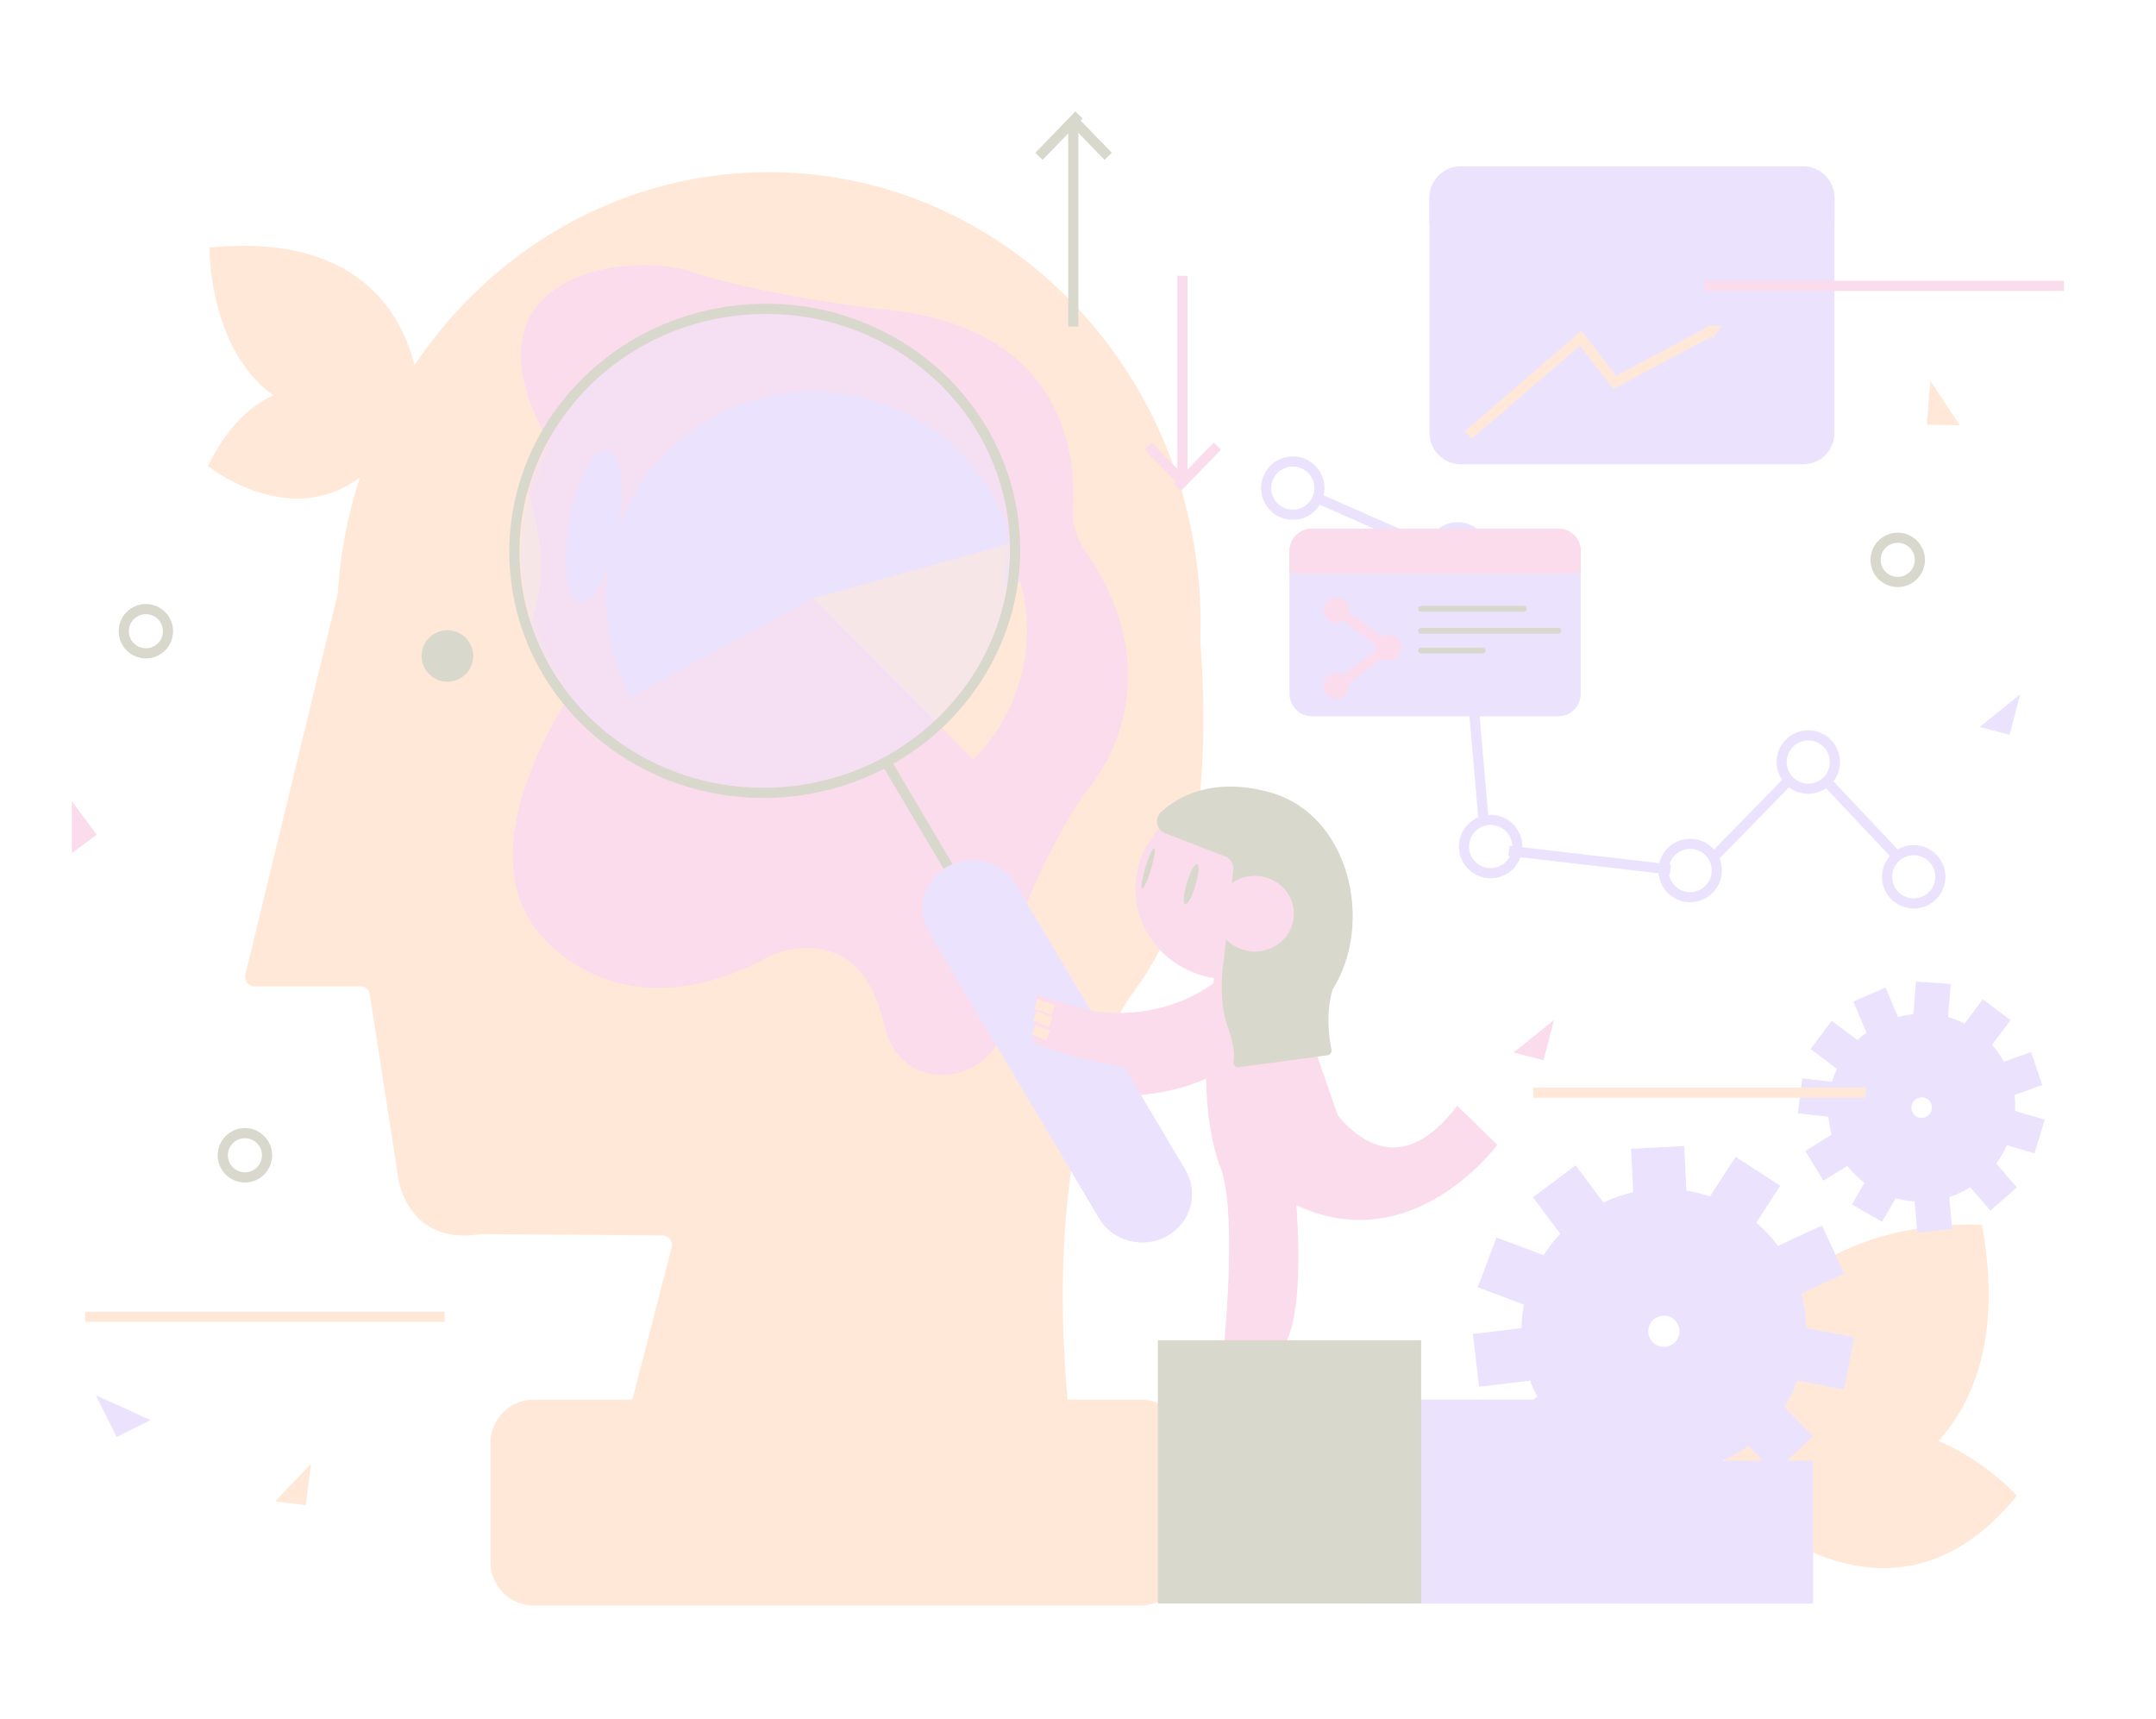 <svg width="212" height="169" viewBox="0 0 212 169" fill="none" xmlns="http://www.w3.org/2000/svg">
<g opacity="0.2">
<mask id="mask0_1624_308" style="mask-type:luminance" maskUnits="userSpaceOnUse" x="0" y="0" width="212" height="169">
<path d="M211.075 0H0V169H211.075V0Z" fill="white"/>
</mask>
<g mask="url(#mask0_1624_308)">
<path d="M129.742 47.99C129.742 49.437 128.569 50.61 127.122 50.61C125.675 50.61 124.502 49.437 124.502 47.99C124.502 46.543 125.675 45.37 127.122 45.37C128.569 45.37 129.742 46.543 129.742 47.99Z" stroke="#9C73F8" stroke-miterlimit="10"/>
<path d="M145.959 54.46C145.959 55.907 144.786 57.08 143.34 57.08C141.893 57.08 140.72 55.907 140.72 54.46C140.72 53.013 141.893 51.84 143.34 51.84C144.786 51.84 145.959 53.013 145.959 54.46Z" stroke="#9C73F8" stroke-miterlimit="10"/>
<path d="M149.193 83.228C149.193 84.675 148.02 85.848 146.574 85.848C145.127 85.848 143.954 84.675 143.954 83.228C143.954 81.781 145.127 80.608 146.574 80.608C148.02 80.608 149.193 81.781 149.193 83.228Z" stroke="#9C73F8" stroke-miterlimit="10"/>
<path d="M168.813 85.584C168.813 87.031 167.64 88.204 166.193 88.204C164.746 88.204 163.573 87.031 163.573 85.584C163.573 84.137 164.746 82.964 166.193 82.964C167.64 82.964 168.813 84.137 168.813 85.584Z" stroke="#9C73F8" stroke-miterlimit="10"/>
<path d="M180.428 74.922C180.428 76.369 179.255 77.542 177.809 77.542C176.362 77.542 175.189 76.369 175.189 74.922C175.189 73.475 176.362 72.302 177.809 72.302C179.255 72.302 180.428 73.475 180.428 74.922Z" stroke="#9C73F8" stroke-miterlimit="10"/>
<path d="M190.796 86.205C190.796 87.652 189.623 88.825 188.176 88.825C186.729 88.825 185.556 87.652 185.556 86.205C185.556 84.758 186.729 83.585 188.176 83.585C189.623 83.585 190.796 84.758 190.796 86.205Z" stroke="#9C73F8" stroke-miterlimit="10"/>
<path d="M129.269 48.857L140.564 53.835" stroke="#9C73F8" stroke-miterlimit="10"/>
<path d="M143.84 57.134L145.851 80.326" stroke="#9C73F8" stroke-miterlimit="10"/>
<path d="M148.376 83.65L164.241 85.493" stroke="#9C73F8" stroke-miterlimit="10"/>
<path d="M168.437 84.349L175.63 76.983" stroke="#9C73F8" stroke-miterlimit="10"/>
<path d="M179.572 76.789L186.573 84.218" stroke="#9C73F8" stroke-miterlimit="10"/>
<path d="M170.062 149.59C170.062 149.59 200.361 150.559 194.889 120.428C194.889 120.428 165.626 118.065 170.062 149.59Z" fill="#FF8E3A"/>
<path d="M170.56 147.463C170.56 147.463 185.528 162.827 198.32 147.058C198.32 147.058 184.602 131.601 170.56 147.463Z" fill="#FF8E3A"/>
<path d="M40.236 41.038C40.236 41.038 27.352 31.585 20.453 45.819C20.453 45.819 32.457 55.546 40.236 41.038Z" fill="#FF8E3A"/>
<path d="M41.312 40.237C41.312 40.237 41.994 22.239 20.601 24.334C20.601 24.334 20.274 45.964 41.312 40.237Z" fill="#FF8E3A"/>
<mask id="mask1_1624_308" style="mask-type:luminance" maskUnits="userSpaceOnUse" x="0" y="0" width="212" height="169">
<path d="M0 0H211.075V169H0V0Z" fill="white"/>
</mask>
<g mask="url(#mask1_1624_308)">
<path d="M112.176 157.848H52.484C50.141 157.848 48.225 155.931 48.225 153.589V141.862C48.225 139.52 50.141 137.604 52.484 137.604H112.176C114.518 137.604 116.434 139.52 116.434 141.862V153.589C116.434 155.931 114.518 157.848 112.176 157.848Z" fill="#FF8E3A"/>
<path d="M118.057 61.309C118.057 85.822 99.043 105.694 75.587 105.694C52.132 105.694 33.118 85.822 33.118 61.309C33.118 36.796 52.132 16.924 75.587 16.924C99.043 16.924 118.057 36.796 118.057 61.309Z" fill="#FF8E3A"/>
<path d="M111.794 97.05C102.45 109.622 104.528 133.661 105.115 138.919C105.176 139.47 104.744 139.953 104.19 139.953H62.793C62.185 139.953 61.74 139.378 61.892 138.789L62.198 137.603L62.199 137.6L66.061 122.63C66.213 122.044 65.773 121.472 65.168 121.467L47.368 121.332C47.317 121.331 47.266 121.335 47.215 121.344C40.134 122.477 39.183 115.968 39.183 115.968L36.364 97.767C36.294 97.314 35.903 96.98 35.444 96.98H25.026C24.423 96.98 23.98 96.415 24.122 95.829L36.049 46.688C36.16 46.234 36.589 45.932 37.053 45.982L116.28 54.497C116.695 54.541 117.03 54.857 117.098 55.27C117.831 59.705 121.338 84.208 111.794 97.05Z" fill="#FF8E3A"/>
<path d="M78.622 123.238L74.772 136.56C74.592 137.182 74.064 137.604 73.466 137.604H62.199L62.199 137.601L66.062 122.63C66.213 122.044 65.773 121.472 65.168 121.468H77.432C78.274 121.468 78.875 122.361 78.622 123.238Z" fill="#FF8E3A"/>
<path d="M57.614 66.026C57.528 66.13 57.446 66.235 57.367 66.343C55.869 68.406 44.784 84.373 54.126 92.948C62.141 100.306 71.778 96.125 75.13 94.285C76.577 93.49 78.278 93.117 79.977 93.248C82.825 93.468 85.606 95.044 86.958 100.816C88.832 108.817 99.592 106.099 98.769 98.998C97.975 92.154 105.459 79.399 106.892 77.72C107.298 77.243 115.923 67.412 106.658 54.058C105.815 52.844 105.42 51.431 105.507 50.009C105.83 44.761 104.725 31.703 86.02 30.342C86.02 30.342 74.488 28.93 67.973 26.696C67.724 26.611 67.471 26.538 67.214 26.477C60.161 24.805 44.316 27.67 54.595 44.551C63.106 58.528 58.319 65.171 57.614 66.026Z" fill="#ED509E"/>
<path d="M95.631 74.67L83.036 62.006L95.621 74.68C95.624 74.677 95.627 74.674 95.631 74.67ZM87.884 79.192C97.384 76.545 102.94 66.697 100.292 57.197C97.645 47.698 87.797 42.142 78.297 44.789C68.797 47.437 63.242 57.284 65.889 66.784C66.257 68.104 66.764 69.347 67.389 70.502L83.036 62.006L100.27 57.204C102.07 63.663 100.078 70.283 95.632 74.691L95.621 74.68C95.558 74.742 95.496 74.803 95.433 74.864C95.367 74.927 95.3 74.991 95.232 75.054C95.169 75.113 95.106 75.171 95.042 75.229C95.029 75.24 95.016 75.252 95.003 75.264C94.943 75.318 94.882 75.372 94.82 75.426C94.743 75.493 94.665 75.56 94.587 75.627C94.529 75.677 94.47 75.726 94.41 75.775C94.403 75.781 94.396 75.786 94.389 75.792C94.339 75.833 94.289 75.874 94.238 75.915C94.064 76.055 93.887 76.191 93.708 76.324C93.649 76.368 93.59 76.412 93.53 76.454C93.389 76.557 93.246 76.656 93.103 76.754C93.049 76.79 92.995 76.827 92.94 76.863C92.892 76.896 92.842 76.927 92.794 76.96C92.734 76.998 92.674 77.037 92.615 77.074C92.434 77.188 92.252 77.299 92.067 77.406C91.999 77.446 91.931 77.486 91.862 77.524C91.859 77.526 91.856 77.528 91.852 77.53C91.774 77.574 91.697 77.617 91.619 77.659C91.482 77.734 91.346 77.806 91.207 77.876C91.157 77.903 91.105 77.928 91.053 77.954C90.984 77.989 90.915 78.023 90.845 78.056C90.772 78.091 90.699 78.126 90.625 78.161C90.589 78.177 90.553 78.194 90.518 78.21C90.463 78.235 90.409 78.26 90.353 78.284C90.337 78.292 90.319 78.299 90.303 78.306C90.239 78.336 90.174 78.364 90.109 78.391C90.002 78.437 89.893 78.482 89.784 78.526C89.708 78.557 89.632 78.587 89.555 78.618C89.483 78.646 89.409 78.674 89.336 78.701C89.29 78.718 89.245 78.735 89.199 78.751C89.126 78.778 89.053 78.805 88.979 78.83C88.887 78.862 88.794 78.893 88.702 78.924C88.627 78.949 88.552 78.974 88.476 78.997C88.444 79.008 88.41 79.018 88.376 79.028C88.313 79.049 88.249 79.068 88.185 79.088C88.077 79.12 87.967 79.151 87.857 79.182C84.218 80.196 80.526 80.007 77.209 78.852C80.533 80.016 84.234 80.209 87.884 79.192Z" fill="#9C73F8"/>
<path d="M95.686 74.675L83.09 61.99L100.324 57.188C102.124 63.647 100.133 70.267 95.686 74.675Z" fill="#FF8E3A"/>
<path d="M87.912 79.166C79.738 81.443 71.308 77.65 67.427 70.494L83.091 61.99L95.685 74.654C95.62 74.719 95.554 74.784 95.488 74.847C95.421 74.911 95.354 74.975 95.287 75.037C95.224 75.096 95.161 75.154 95.097 75.213C95.084 75.224 95.071 75.235 95.058 75.248C94.998 75.302 94.937 75.356 94.875 75.409C94.798 75.477 94.72 75.544 94.642 75.61C94.584 75.66 94.525 75.709 94.465 75.758C94.458 75.764 94.451 75.77 94.444 75.775C94.394 75.817 94.343 75.858 94.293 75.899C94.119 76.038 93.942 76.174 93.763 76.308C93.704 76.351 93.645 76.395 93.585 76.438C93.444 76.54 93.301 76.64 93.158 76.737C93.104 76.774 93.049 76.81 92.995 76.847C92.947 76.879 92.897 76.911 92.849 76.943C92.789 76.982 92.729 77.02 92.669 77.058C92.489 77.172 92.307 77.283 92.122 77.39C92.054 77.43 91.986 77.469 91.917 77.508C91.914 77.51 91.91 77.512 91.907 77.514C91.829 77.557 91.751 77.601 91.673 77.643C91.537 77.717 91.4 77.789 91.262 77.859C91.211 77.886 91.159 77.912 91.108 77.938C91.039 77.972 90.97 78.006 90.9 78.04C90.827 78.075 90.754 78.11 90.68 78.144C90.644 78.161 90.608 78.177 90.572 78.194C90.518 78.219 90.463 78.244 90.408 78.268C90.391 78.276 90.374 78.283 90.357 78.29C90.293 78.319 90.228 78.347 90.164 78.375C90.056 78.421 89.948 78.466 89.839 78.51C89.763 78.541 89.687 78.571 89.61 78.601C89.538 78.629 89.464 78.657 89.391 78.684C89.345 78.702 89.3 78.718 89.254 78.734C89.181 78.762 89.107 78.788 89.034 78.814C88.941 78.846 88.849 78.877 88.756 78.908C88.682 78.933 88.607 78.957 88.531 78.981C88.498 78.992 88.465 79.002 88.431 79.012C88.368 79.032 88.304 79.052 88.24 79.071C88.132 79.104 88.022 79.135 87.912 79.166Z" fill="#ED509E"/>
</g>
<path d="M119.546 96.634C119.546 96.634 113.966 105.299 101.196 102.18L101.569 106.809C101.569 106.809 116.286 110.78 123.248 102.577C130.152 94.443 121.35 94.168 119.546 96.634Z" fill="#ED509E"/>
<path d="M106.848 102.854L107.413 107.697C107.413 107.697 101.595 107.136 101.569 106.809C101.543 106.482 101.196 102.18 101.196 102.18C101.196 102.18 106.315 102.87 106.848 102.854Z" fill="#ED509E"/>
<path d="M101.268 103.083L103.033 103.388" stroke="#FF8E3A" stroke-miterlimit="10"/>
<path d="M101.362 104.234L102.986 104.597" stroke="#FF8E3A" stroke-miterlimit="10"/>
<path d="M101.471 105.596L102.946 105.925" stroke="#FF8E3A" stroke-miterlimit="10"/>
<path d="M126.803 111.577C126.803 111.577 129.22 128.985 125.979 132.646L120.267 133.177C120.267 133.177 121.848 118.68 119.849 114.333L126.803 111.577Z" fill="#ED509E"/>
<path d="M130.555 108.242C130.555 108.242 136.163 118.202 143.282 108.704L147.237 112.554C147.237 112.554 138.458 124.547 126.46 117.978C126.46 117.978 119.769 109.842 130.555 108.242Z" fill="#ED509E"/>
<path d="M126.78 95.862L131.692 110.102L120.058 114.849C120.058 114.849 117.124 108.812 119.539 95.217L126.78 95.862Z" fill="#ED509E"/>
<path d="M147.262 140.24L150.392 144.423L154.374 141.442C154.894 141.896 155.441 142.308 156.011 142.672L154.239 146.794L159.047 148.85L160.864 144.621C161.751 144.8 162.653 144.887 163.562 144.888L164.767 149.325L169.818 147.945L168.724 143.912C169.83 143.476 170.895 142.891 171.897 142.153L174.461 144.833L178.248 141.214L175.473 138.312C175.986 137.495 176.409 136.632 176.738 135.737L181.338 136.611L182.328 131.474L177.616 130.577C177.595 129.435 177.435 128.294 177.131 127.181L181.35 125.229L179.163 120.486L174.836 122.486C174.197 121.631 173.478 120.872 172.697 120.206L175.054 116.577L170.667 113.738L168.139 117.631C167.387 117.372 166.611 117.184 165.827 117.06L165.61 112.675L160.382 112.945L160.595 117.22C159.593 117.442 158.61 117.778 157.662 118.224L154.928 114.572L150.735 117.711L153.422 121.302C152.802 121.956 152.257 122.661 151.784 123.404L147.148 121.666L145.3 126.564L149.852 128.268C149.706 129.03 149.623 129.803 149.601 130.578L144.83 131.155L145.443 136.346L150.452 135.741C150.649 136.279 150.881 136.809 151.152 137.328L147.262 140.24ZM164.525 132.112C163.847 132.62 162.889 132.483 162.382 131.807C161.876 131.13 162.013 130.17 162.692 129.662C163.37 129.155 164.33 129.294 164.836 129.97C165.342 130.647 165.203 131.605 164.525 132.112Z" fill="#9C73F8"/>
<path d="M180.108 100.362L178.029 103.14L180.628 105.085C180.435 105.5 180.273 105.924 180.146 106.354L177.223 106.024L176.79 109.454L179.788 109.793C179.835 110.387 179.942 110.974 180.105 111.548L177.519 113.158L179.3 116.085L181.651 114.622C182.125 115.238 182.686 115.799 183.333 116.29L182.101 118.422L185.069 120.122L186.403 117.814C187.011 117.982 187.632 118.085 188.257 118.121L188.533 121.194L191.956 120.836L191.674 117.689C192.392 117.457 193.084 117.138 193.733 116.732L195.725 119.024L198.327 116.736L196.286 114.385C196.711 113.817 197.061 113.218 197.341 112.598L200.057 113.392L201.061 110.078L198.147 109.225C198.175 108.701 198.154 108.175 198.092 107.656L200.822 106.68L199.711 103.429L197.049 104.381C196.728 103.791 196.339 103.234 195.887 102.72L197.702 100.295L194.964 98.246L193.18 100.631C192.655 100.365 192.111 100.155 191.557 99.998L191.82 96.738L188.394 96.507L188.136 99.709C187.629 99.762 187.126 99.857 186.632 99.992L185.409 97.088L182.24 98.468L183.524 101.517C183.22 101.744 182.926 101.992 182.647 102.263L180.108 100.362ZM188.349 109.713C187.906 109.381 187.82 108.75 188.156 108.301C188.492 107.852 189.124 107.755 189.566 108.086C190.009 108.417 190.094 109.05 189.758 109.499C189.422 109.949 188.792 110.044 188.349 109.713Z" fill="#9C73F8"/>
<path d="M116.269 27.114V46.95" stroke="#ED509E" stroke-miterlimit="10"/>
<path d="M112.893 43.857L116.508 47.588" stroke="#ED509E" stroke-miterlimit="10"/>
<path d="M119.703 43.857L115.757 47.928" stroke="#ED509E" stroke-miterlimit="10"/>
<path d="M105.536 32.112V12.275" stroke="#3D3E00" stroke-miterlimit="10"/>
<path d="M102.16 15.369L106.101 11.304" stroke="#3D3E00" stroke-miterlimit="10"/>
<path d="M108.969 15.371L105.354 11.641" stroke="#3D3E00" stroke-miterlimit="10"/>
<path d="M180.384 19.438V42.57C180.384 44.261 179 45.645 177.309 45.645H143.635C141.944 45.645 140.56 44.261 140.56 42.57V19.438C140.56 17.747 141.944 16.363 143.635 16.363H177.309C179 16.363 180.384 17.747 180.384 19.438Z" fill="#9C73F8"/>
<path d="M180.384 19.438V21.927H140.56V19.438C140.56 17.747 141.944 16.363 143.635 16.363H177.309C179 16.363 180.384 17.747 180.384 19.438Z" fill="#9C73F8"/>
<path d="M176.876 42.749H144.193V24.709H176.876V42.749Z" stroke="#9C73F8" stroke-miterlimit="10"/>
<path d="M149.551 24.753L149.383 42.793" stroke="#9C73F8" stroke-miterlimit="10"/>
<path d="M155.037 24.602L154.868 42.643" stroke="#9C73F8" stroke-miterlimit="10"/>
<path d="M172.134 24.926L171.968 42.749" stroke="#9C73F8" stroke-miterlimit="10"/>
<path d="M166.418 24.709L166.25 42.749" stroke="#9C73F8" stroke-miterlimit="10"/>
<path d="M160.703 24.753L160.534 42.793" stroke="#9C73F8" stroke-miterlimit="10"/>
<path d="M144.193 33.622H176.876" stroke="#9C73F8" stroke-miterlimit="10"/>
<path d="M144.277 38.323H176.96" stroke="#9C73F8" stroke-miterlimit="10"/>
<path d="M144.193 29.292H176.876" stroke="#9C73F8" stroke-miterlimit="10"/>
<path d="M144.371 42.776L155.435 33.252L158.776 37.591L168.431 32.448" stroke="#FF8E3A" stroke-miterlimit="10"/>
<path d="M167.874 32.014L168.431 33.287L169.294 32.014H167.874Z" fill="#FF8E3A"/>
<path d="M155.434 54.17V68.225C155.434 69.433 154.446 70.422 153.238 70.422H128.994C127.787 70.422 126.798 69.433 126.798 68.225V54.17C126.798 52.963 127.787 51.975 128.994 51.975H153.238C154.446 51.975 155.434 52.963 155.434 54.17Z" fill="#9C73F8"/>
<path d="M155.434 54.17V56.375H126.798V54.17C126.798 52.963 127.787 51.975 128.994 51.975H153.238C154.446 51.975 155.434 52.963 155.434 54.17Z" fill="#ED509E"/>
<path d="M131.41 59.955L136.542 63.674" stroke="#ED509E" stroke-miterlimit="10"/>
<path d="M136.542 63.674L130.619 68.03" stroke="#ED509E" stroke-miterlimit="10"/>
<path d="M132.673 67.448C132.673 68.146 132.108 68.711 131.41 68.711C130.713 68.711 130.147 68.146 130.147 67.448C130.147 66.751 130.713 66.186 131.41 66.186C132.108 66.186 132.673 66.751 132.673 67.448Z" fill="#ED509E"/>
<path d="M137.805 63.675C137.805 64.372 137.24 64.938 136.542 64.938C135.845 64.938 135.28 64.372 135.28 63.675C135.28 62.977 135.845 62.412 136.542 62.412C137.24 62.412 137.805 62.977 137.805 63.675Z" fill="#ED509E"/>
<path d="M132.673 59.956C132.673 60.654 132.108 61.219 131.41 61.219C130.713 61.219 130.147 60.654 130.147 59.956C130.147 59.259 130.713 58.693 131.41 58.693C132.108 58.693 132.673 59.259 132.673 59.956Z" fill="#ED509E"/>
<path d="M153.246 62.307H139.728C139.568 62.307 139.438 62.177 139.438 62.018C139.438 61.859 139.568 61.728 139.728 61.728H153.246C153.405 61.728 153.535 61.859 153.535 62.018C153.535 62.177 153.405 62.307 153.246 62.307Z" fill="#3D3E00"/>
<path d="M149.839 60.142H139.728C139.569 60.142 139.439 60.012 139.439 59.853C139.439 59.694 139.569 59.563 139.728 59.563H149.839C149.998 59.563 150.128 59.694 150.128 59.853C150.128 60.012 149.998 60.142 149.839 60.142Z" fill="#3D3E00"/>
<path d="M145.811 64.252H139.728C139.569 64.252 139.438 64.122 139.438 63.963C139.438 63.804 139.569 63.674 139.728 63.674H145.811C145.97 63.674 146.1 63.804 146.1 63.963C146.1 64.122 145.97 64.252 145.811 64.252Z" fill="#3D3E00"/>
<path d="M9.416 137.162L14.802 139.624L11.466 141.284L9.416 137.162Z" fill="#9C73F8"/>
<path d="M7.063 83.882V78.769L9.503 82.063L7.063 83.882Z" fill="#ED509E"/>
<path d="M27.051 147.608L30.585 143.915L30.071 147.982L27.051 147.608Z" fill="#FF8E3A"/>
<path d="M189.815 37.44L192.707 41.809L189.465 41.762L189.815 37.44Z" fill="#FF8E3A"/>
<path d="M194.66 71.473L198.643 68.269L197.606 72.234L194.66 71.473Z" fill="#9C73F8"/>
<path d="M148.828 103.481L152.811 100.276L151.775 104.242L148.828 103.481Z" fill="#ED509E"/>
<mask id="mask2_1624_308" style="mask-type:alpha" maskUnits="userSpaceOnUse" x="51" y="30" width="49" height="49">
<path d="M51.27 56.052C52.187 69.148 63.687 79.012 76.956 78.083C90.224 77.155 100.238 65.785 99.321 52.689C98.404 39.592 86.905 29.729 73.636 30.657C60.367 31.586 50.354 42.956 51.27 56.052Z" fill="#9C73F8"/>
</mask>
<g mask="url(#mask2_1624_308)">
<mask id="mask3_1624_308" style="mask-type:luminance" maskUnits="userSpaceOnUse" x="-15" y="-12" width="241" height="193">
<path d="M-14.775 -11.83H225.85V180.83H-14.775V-11.83Z" fill="white"/>
</mask>
<g mask="url(#mask3_1624_308)">
<path d="M119.809 58.063C119.809 86.008 98.133 108.662 71.394 108.662C44.655 108.662 22.979 86.008 22.979 58.063C22.979 30.118 44.655 7.464 71.394 7.464C98.133 7.464 119.809 30.118 119.809 58.063Z" fill="#FF8E3A"/>
<path d="M112.67 98.807C102.018 113.14 104.386 140.544 105.055 146.539C105.125 147.167 104.633 147.717 104.001 147.717H56.809C56.116 147.717 55.609 147.062 55.782 146.391L56.131 145.039L56.132 145.035L60.535 127.968C60.707 127.3 60.206 126.648 59.516 126.643L39.224 126.489C39.166 126.489 39.108 126.493 39.05 126.503C30.978 127.794 29.893 120.375 29.893 120.375L26.679 99.625C26.599 99.109 26.154 98.727 25.631 98.727H13.755C13.067 98.727 12.562 98.084 12.723 97.416L26.32 41.395C26.447 40.878 26.936 40.533 27.465 40.59L117.784 50.297C118.257 50.347 118.639 50.708 118.716 51.178C119.552 56.235 123.55 84.168 112.67 98.807Z" fill="#FF8E3A"/>
<path d="M50.904 63.439C50.806 63.558 50.713 63.677 50.624 63.801C48.916 66.152 36.279 84.355 46.928 94.13C56.066 102.519 67.052 97.752 70.873 95.654C72.522 94.748 74.462 94.323 76.399 94.472C79.645 94.723 82.816 96.52 84.357 103.1C86.493 112.221 98.76 109.122 97.821 101.027C96.917 93.225 105.448 78.685 107.081 76.77C107.544 76.227 117.377 65.019 106.815 49.796C105.854 48.411 105.403 46.801 105.503 45.18C105.871 39.197 104.611 24.311 83.287 22.759C83.287 22.759 70.141 21.15 62.714 18.603C62.43 18.506 62.142 18.422 61.848 18.353C53.809 16.448 35.744 19.714 47.463 38.958C57.166 54.892 51.709 62.465 50.904 63.439Z" fill="#ED509E"/>
<path d="M94.244 73.294L79.886 58.857L94.232 73.306C94.236 73.302 94.24 73.298 94.244 73.294ZM85.413 78.449C96.243 75.431 102.576 64.205 99.558 53.375C96.54 42.545 85.314 36.212 74.484 39.23C63.653 42.248 57.321 53.474 60.339 64.304C60.758 65.808 61.335 67.225 62.048 68.542L79.886 58.857L99.532 53.382C101.584 60.746 99.314 68.293 94.245 73.318L94.232 73.306C94.161 73.376 94.09 73.446 94.018 73.515C93.943 73.587 93.866 73.66 93.789 73.731C93.718 73.799 93.646 73.865 93.573 73.931C93.558 73.944 93.543 73.957 93.529 73.971C93.46 74.033 93.391 74.094 93.32 74.156C93.232 74.233 93.143 74.309 93.054 74.385C92.988 74.442 92.92 74.497 92.853 74.553C92.844 74.56 92.836 74.566 92.829 74.573C92.771 74.62 92.714 74.666 92.656 74.713C92.458 74.873 92.256 75.027 92.052 75.179C91.984 75.229 91.917 75.279 91.849 75.328C91.689 75.445 91.526 75.558 91.362 75.669C91.301 75.711 91.239 75.753 91.176 75.794C91.121 75.831 91.065 75.867 91.01 75.904C90.942 75.948 90.874 75.992 90.805 76.035C90.6 76.165 90.392 76.291 90.182 76.413C90.104 76.459 90.026 76.504 89.948 76.547C89.944 76.549 89.94 76.552 89.936 76.555C89.847 76.604 89.759 76.654 89.67 76.701C89.515 76.786 89.359 76.868 89.201 76.948C89.143 76.979 89.084 77.008 89.025 77.038C88.947 77.077 88.868 77.116 88.788 77.154C88.705 77.194 88.621 77.234 88.537 77.273C88.497 77.292 88.456 77.311 88.415 77.33C88.353 77.358 88.29 77.386 88.227 77.414C88.209 77.423 88.189 77.431 88.17 77.439C88.097 77.473 88.023 77.504 87.95 77.536C87.827 77.588 87.703 77.64 87.578 77.69C87.492 77.725 87.405 77.76 87.318 77.794C87.236 77.826 87.151 77.858 87.068 77.889C87.016 77.909 86.964 77.928 86.912 77.946C86.829 77.977 86.745 78.007 86.661 78.036C86.555 78.073 86.45 78.109 86.345 78.144C86.26 78.172 86.174 78.2 86.088 78.227C86.05 78.239 86.012 78.251 85.974 78.263C85.902 78.285 85.829 78.308 85.756 78.33C85.632 78.367 85.507 78.403 85.382 78.438C81.233 79.594 77.024 79.378 73.243 78.062C77.033 79.388 81.252 79.609 85.413 78.449Z" fill="#9C73F8"/>
<path d="M94.307 73.3L79.948 58.839L99.595 53.364C101.647 60.728 99.376 68.274 94.307 73.3Z" fill="#FF8E3A"/>
<path d="M85.444 78.419C76.126 81.016 66.515 76.691 62.091 68.534L79.948 58.838L94.306 73.275C94.232 73.35 94.156 73.423 94.081 73.496C94.005 73.569 93.928 73.642 93.851 73.713C93.78 73.78 93.708 73.846 93.635 73.912C93.62 73.925 93.605 73.938 93.591 73.952C93.522 74.014 93.453 74.076 93.382 74.137C93.294 74.214 93.206 74.29 93.116 74.366C93.05 74.423 92.982 74.479 92.915 74.534C92.907 74.541 92.898 74.547 92.891 74.554C92.833 74.602 92.776 74.648 92.718 74.695C92.52 74.854 92.319 75.009 92.114 75.161C92.047 75.211 91.979 75.261 91.911 75.309C91.751 75.426 91.588 75.54 91.424 75.651C91.363 75.693 91.301 75.734 91.239 75.775C91.183 75.813 91.127 75.849 91.072 75.885C91.004 75.929 90.936 75.973 90.868 76.016C90.662 76.146 90.454 76.272 90.244 76.395C90.166 76.44 90.088 76.485 90.01 76.529C90.006 76.531 90.002 76.534 89.998 76.536C89.91 76.585 89.821 76.635 89.732 76.683C89.577 76.768 89.421 76.85 89.263 76.93C89.206 76.961 89.146 76.99 89.087 77.019C89.009 77.059 88.93 77.097 88.85 77.135C88.767 77.176 88.684 77.216 88.6 77.255C88.559 77.274 88.518 77.292 88.477 77.311C88.415 77.34 88.353 77.368 88.289 77.396C88.271 77.405 88.251 77.413 88.232 77.421C88.159 77.454 88.085 77.486 88.012 77.517C87.889 77.57 87.765 77.621 87.641 77.671C87.554 77.707 87.467 77.741 87.38 77.775C87.298 77.808 87.213 77.839 87.13 77.87C87.078 77.89 87.026 77.909 86.974 77.927C86.891 77.959 86.807 77.989 86.723 78.018C86.618 78.054 86.512 78.09 86.407 78.125C86.322 78.153 86.236 78.182 86.15 78.209C86.113 78.221 86.074 78.232 86.036 78.244C85.964 78.267 85.891 78.289 85.818 78.311C85.695 78.348 85.569 78.384 85.444 78.419Z" fill="#ED509E"/>
</g>
</g>
<path d="M8.361 129.467H43.723" stroke="#FF8E3A" stroke-miterlimit="10"/>
<path d="M167.587 28.102H202.949" stroke="#ED509E" stroke-miterlimit="10"/>
<path d="M150.759 107.43H183.46" stroke="#FF8E3A" stroke-miterlimit="10"/>
<path d="M51.27 56.05C52.187 69.146 63.687 79.01 76.955 78.081C90.224 77.153 100.238 65.783 99.321 52.687C98.404 39.59 86.905 29.727 73.636 30.655C60.367 31.584 50.354 42.954 51.27 56.05Z" fill="#9C73F8" fill-opacity="0.4"/>
<path d="M50.74 56.958C52.276 70.008 64.472 79.332 77.979 77.785C91.487 76.237 101.192 64.404 99.655 51.355C98.119 38.305 85.923 28.981 72.416 30.528C58.908 32.076 49.203 43.909 50.74 56.958Z" stroke="#3D3E00" stroke-miterlimit="10"/>
<path d="M87.141 74.913L93.539 85.723" stroke="#3D3E00" stroke-miterlimit="10"/>
<path d="M90.737 89.646C90.785 90.337 90.99 91.027 91.369 91.663L108.089 119.792C109.428 122.043 112.434 122.819 114.771 121.514C117.106 120.209 117.923 117.299 116.584 115.047L99.864 86.919C98.525 84.667 95.519 83.893 93.182 85.196C91.507 86.132 90.614 87.893 90.737 89.646Z" fill="#9C73F8"/>
<path d="M90.737 89.645C90.785 90.336 90.991 91.026 91.37 91.663L108.089 119.791C109.428 122.042 112.434 122.818 114.771 121.513L93.183 85.196C91.507 86.132 90.614 87.892 90.737 89.645Z" fill="#9C73F8"/>
<path d="M55.971 51.291C55.241 55.387 55.729 58.893 57.061 59.122C58.393 59.352 60.066 56.217 60.796 52.121C61.526 48.025 61.039 44.518 59.706 44.289C58.374 44.06 56.702 47.194 55.971 51.291Z" fill="#9C73F8"/>
<path d="M120.952 95.297C120.952 95.297 114.028 102.951 101.946 97.811L101.555 102.442C101.555 102.442 115.418 108.736 123.629 101.761C131.77 94.846 123.135 93.154 120.952 95.297Z" fill="#ED509E"/>
<path d="M107.41 99.389L107.173 104.261C107.173 104.261 101.528 102.769 101.555 102.441C101.583 102.114 101.946 97.811 101.946 97.811C101.946 97.811 106.882 99.319 107.41 99.389Z" fill="#ED509E"/>
<path d="M101.87 98.716L103.56 99.302" stroke="#FF8E3A" stroke-miterlimit="10"/>
<path d="M101.773 99.867L103.315 100.488" stroke="#FF8E3A" stroke-miterlimit="10"/>
<path d="M101.657 101.229L103.058 101.792" stroke="#FF8E3A" stroke-miterlimit="10"/>
<path d="M109.911 85.417C109.911 87.47 111.633 89.134 113.757 89.134C115.882 89.134 117.604 87.47 117.604 85.417C117.604 83.364 115.882 81.7 113.757 81.7C111.633 81.7 109.911 83.364 109.911 85.417Z" fill="#FF8E3A"/>
<path d="M111.643 87.376C111.643 92.294 115.768 96.28 120.857 96.28C125.946 96.28 130.071 92.294 130.071 87.376C130.071 82.459 125.946 78.473 120.857 78.473C115.768 78.473 111.643 82.459 111.643 87.376Z" fill="#ED509E"/>
<path d="M116.704 86.802C116.376 87.893 116.299 88.831 116.533 88.897C116.767 88.963 117.223 88.131 117.551 87.04C117.879 85.949 117.956 85.011 117.722 84.945C117.489 84.879 117.033 85.711 116.704 86.802Z" fill="#3D3E00"/>
<path d="M131.053 97.251C130.317 99.57 130.708 102.142 130.925 103.194C130.98 103.458 130.802 103.714 130.538 103.749L121.797 104.93C121.482 104.972 121.216 104.682 121.291 104.367C121.461 103.651 121.272 102.505 120.664 100.778C119.945 98.739 120.083 95.822 120.326 94.517C120.327 94.516 120.327 94.515 120.327 94.514L121.274 85.489C121.329 84.935 120.999 84.411 120.463 84.203L114.576 81.923C113.7 81.584 113.476 80.485 114.155 79.852C115.903 78.222 119.343 76.396 124.832 77.889C132.698 80.03 135.153 90.729 131.053 97.251Z" fill="#3D3E00"/>
<path d="M119.538 89.833C119.538 91.886 121.261 93.55 123.385 93.55C125.509 93.55 127.232 91.886 127.232 89.833C127.232 87.78 125.509 86.116 123.385 86.116C121.261 86.116 119.538 87.78 119.538 89.833Z" fill="#ED509E"/>
<path d="M112.622 85.299C112.293 86.39 112.152 87.31 112.306 87.354C112.461 87.397 112.852 86.548 113.181 85.457C113.509 84.365 113.65 83.445 113.496 83.402C113.342 83.359 112.95 84.208 112.622 85.299Z" fill="#3D3E00"/>
<path d="M46.528 64.492C46.528 65.892 45.393 67.027 43.993 67.027C42.593 67.027 41.458 65.892 41.458 64.492C41.458 63.092 42.593 61.957 43.993 61.957C45.393 61.957 46.528 63.092 46.528 64.492Z" fill="#3D3E00"/>
<path d="M178.279 157.654H153.564V143.619H178.279V157.654Z" fill="#9C73F8"/>
<path d="M159.43 157.654H133.543V137.604H159.43V157.654Z" fill="#9C73F8"/>
<path d="M139.741 157.654H113.854V131.767H139.741V157.654Z" fill="#3D3E00"/>
<path d="M16.519 62.06C16.519 63.261 15.545 64.235 14.344 64.235C13.142 64.235 12.168 63.261 12.168 62.06C12.168 60.859 13.142 59.885 14.344 59.885C15.545 59.885 16.519 60.859 16.519 62.06Z" stroke="#3D3E00" stroke-miterlimit="10"/>
<path d="M26.258 113.582C26.258 114.783 25.284 115.757 24.083 115.757C22.881 115.757 21.907 114.783 21.907 113.582C21.907 112.38 22.881 111.406 24.083 111.406C25.284 111.406 26.258 112.38 26.258 113.582Z" stroke="#3D3E00" stroke-miterlimit="10"/>
<path d="M188.779 55.045C188.779 56.247 187.805 57.221 186.604 57.221C185.402 57.221 184.428 56.247 184.428 55.045C184.428 53.844 185.402 52.87 186.604 52.87C187.805 52.87 188.779 53.844 188.779 55.045Z" stroke="#3D3E00" stroke-miterlimit="10"/>
</g>
</g>
</svg>
